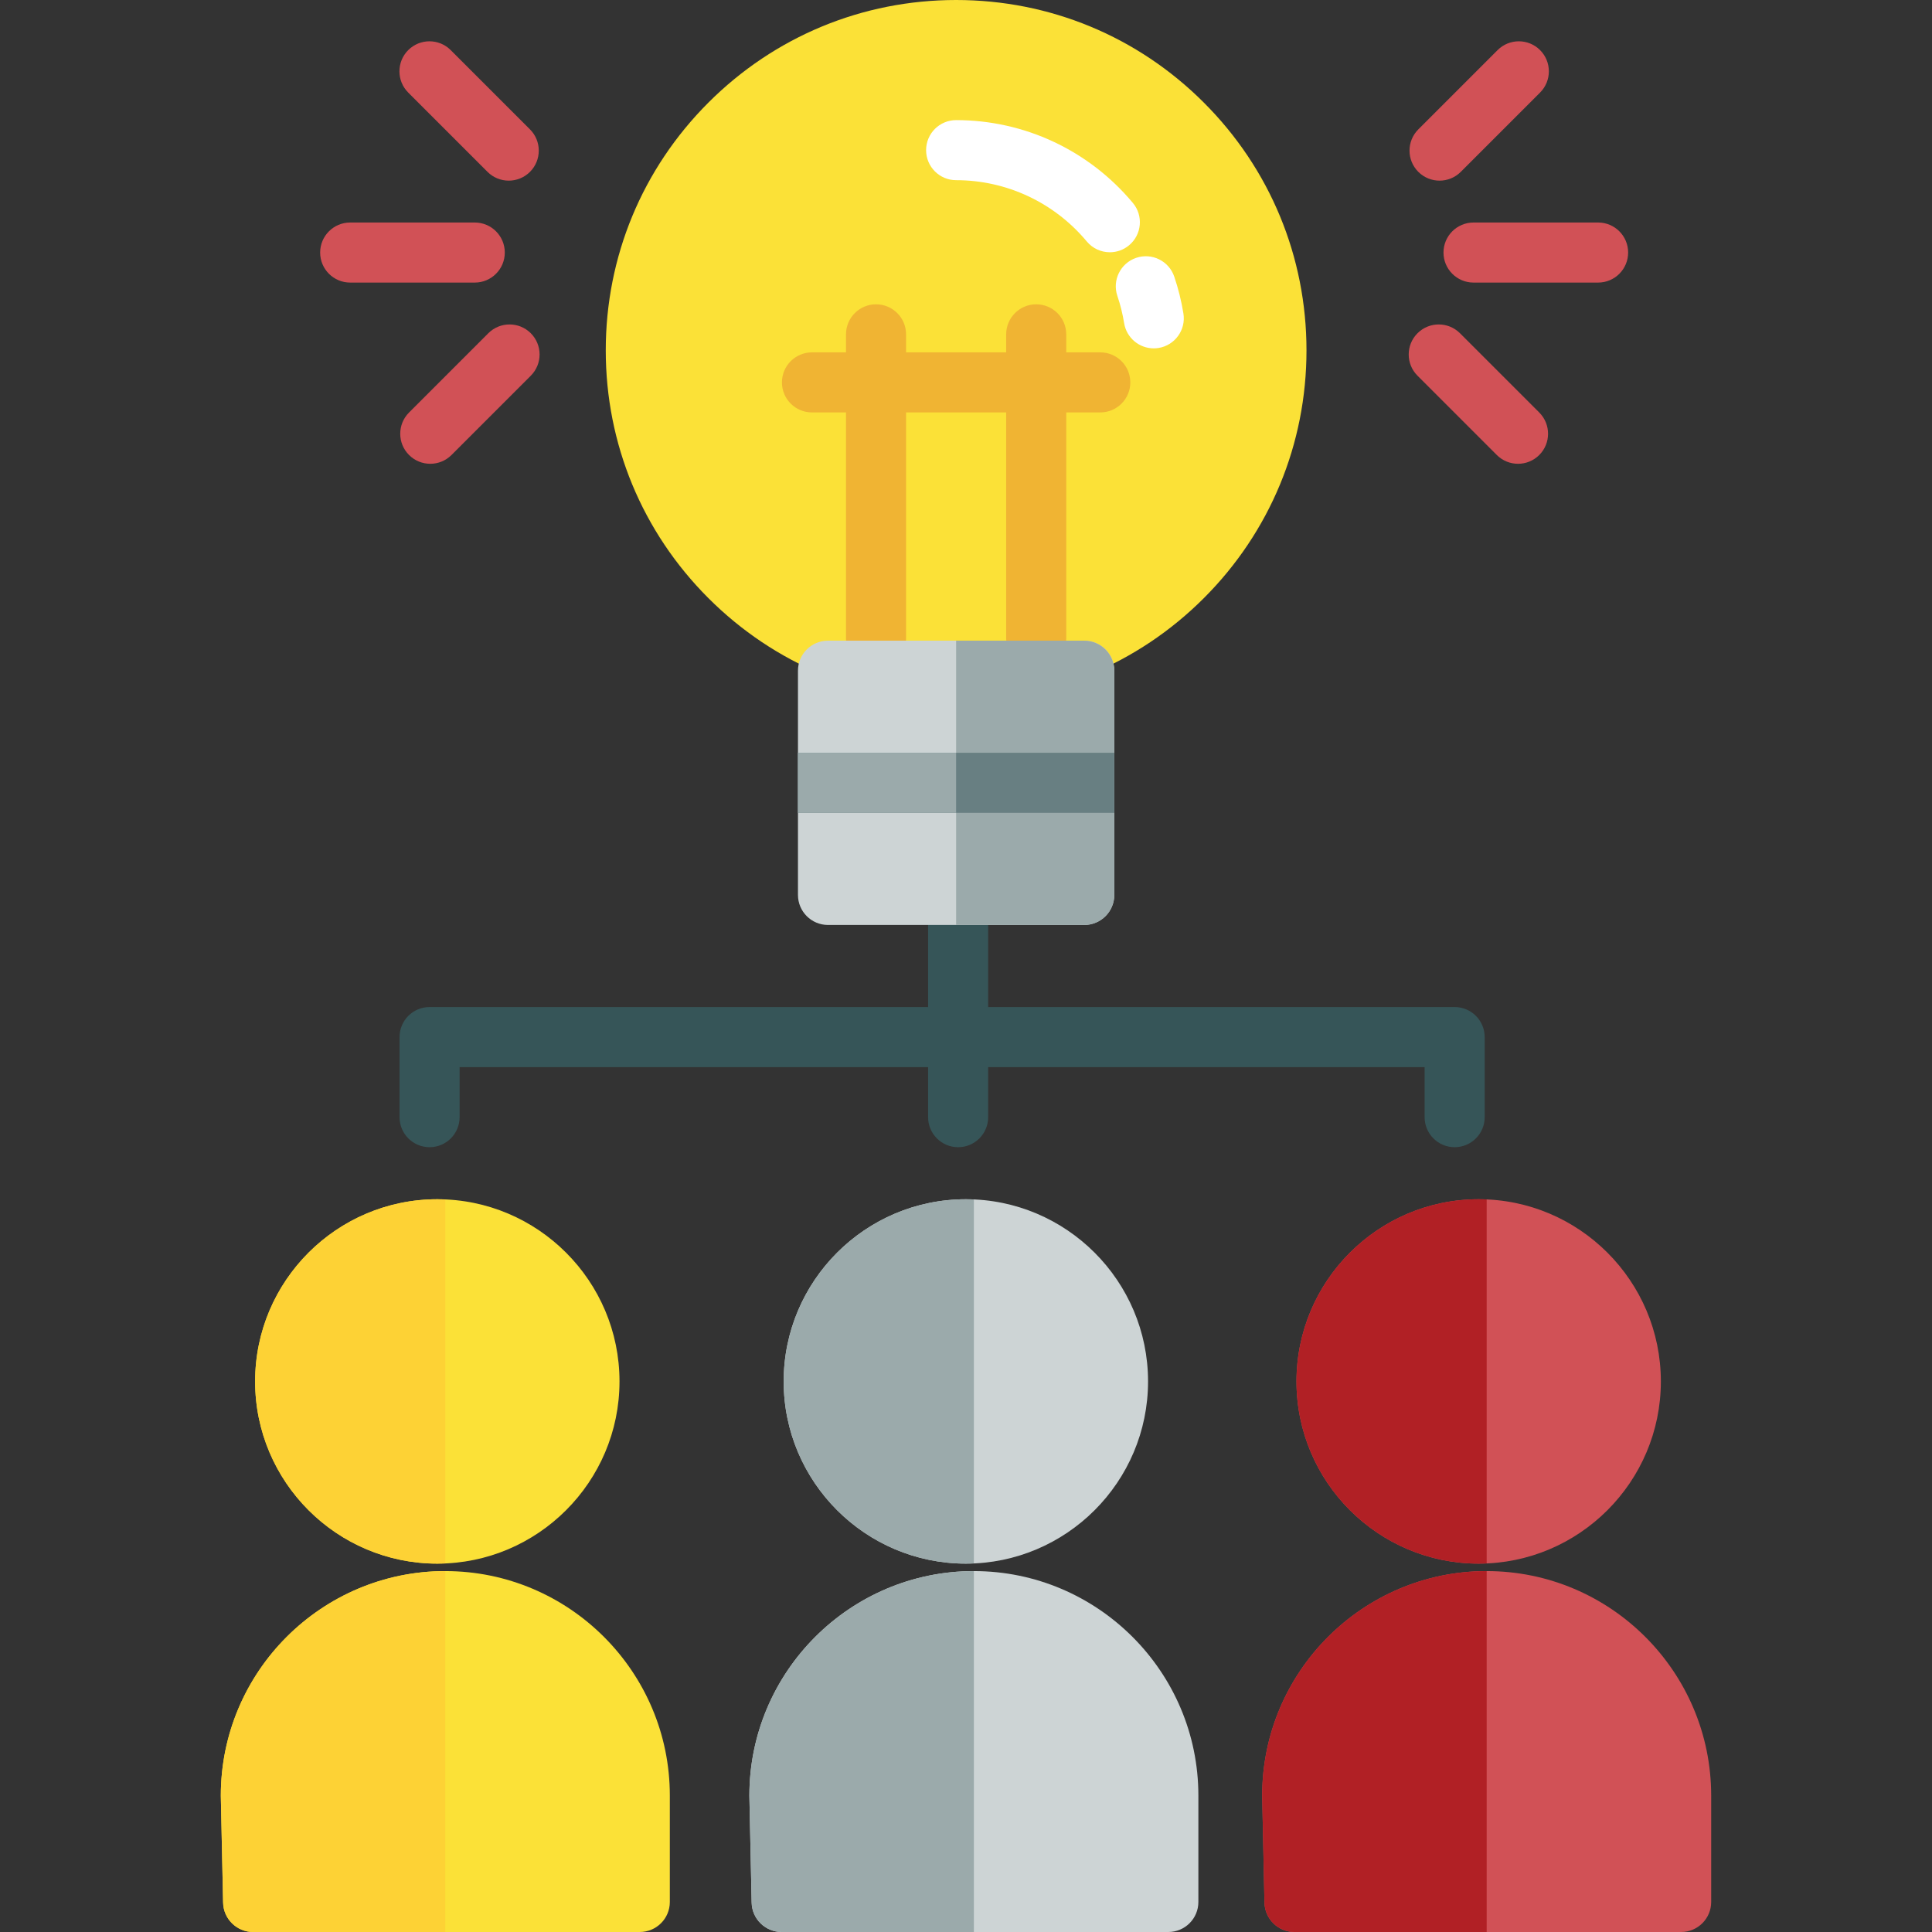 <!DOCTYPE svg PUBLIC "-//W3C//DTD SVG 1.1//EN" "http://www.w3.org/Graphics/SVG/1.1/DTD/svg11.dtd">

<!-- Uploaded to: SVG Repo, www.svgrepo.com, Transformed by: SVG Repo Mixer Tools -->
<svg version="1.1" id="Layer_1" xmlns="http://www.w3.org/2000/svg" xmlns:xlink="http://www.w3.org/1999/xlink" viewBox="0 0 511.999 511.999" xml:space="preserve" width="130px" height="130px" fill="#000000">

<rect x="0" y="0" width="511.999" height="511.999" fill="#333333" stroke="none"/>

<g id="SVGRepo_bgCarrier" stroke-width="0"/>

<g id="SVGRepo_tracerCarrier" stroke-linecap="round" stroke-linejoin="round"/>

<g id="SVGRepo_iconCarrier"> <g> <path style="fill:#d15156;" d="M391.862,414.375c26.623,0,48.282-21.659,48.282-48.282c0-26.623-21.659-48.282-48.282-48.282 s-48.282,21.659-48.282,48.282C343.58,392.716,365.239,414.375,391.862,414.375z"/> <path style="fill:#d15156;" d="M393.984,416.353c-32.806,0-59.496,26.689-59.496,59.495c0,0.057,0.001,0.115,0.002,0.17 l0.603,28.192c0.092,4.328,3.627,7.789,7.956,7.789h102.472c4.396,0,7.959-3.562,7.959-7.959v-28.192 C453.48,443.042,426.791,416.353,393.984,416.353z"/> </g> <g> <path style="fill:#b12025;" d="M391.862,317.811c-26.623,0-48.282,21.659-48.282,48.282c0,26.623,21.659,48.282,48.282,48.282 c0.712,0,1.418-0.023,2.122-0.054v-96.457C393.28,317.835,392.574,317.811,391.862,317.811z"/> <path style="fill:#b12025;" d="M334.488,475.848c0,0.057,0.001,0.115,0.002,0.17l0.603,28.192c0.092,4.328,3.627,7.789,7.956,7.789 h50.935v-95.647C361.178,416.353,334.488,443.042,334.488,475.848z"/> </g> <g> <path style="fill:#CDD4D5;" d="M255.963,414.375c26.623,0,48.282-21.659,48.282-48.282c0-26.623-21.659-48.282-48.282-48.282 c-26.623,0-48.282,21.659-48.282,48.282C207.681,392.716,229.341,414.375,255.963,414.375z"/> <path style="fill:#CDD4D5;" d="M258.085,416.353c-32.806,0-59.496,26.689-59.496,59.495c0,0.057,0.001,0.115,0.002,0.17 l0.603,28.192c0.092,4.328,3.627,7.789,7.956,7.789h102.472c4.396,0,7.959-3.562,7.959-7.959v-28.192 C317.582,443.042,290.892,416.353,258.085,416.353z"/> </g> <g> <path style="fill:#9BAAAB;" d="M255.963,317.811c-26.623,0-48.282,21.659-48.282,48.282c0,26.623,21.659,48.282,48.282,48.282 c0.712,0,1.418-0.023,2.122-0.054v-96.457C257.382,317.835,256.675,317.811,255.963,317.811z"/> <path style="fill:#9BAAAB;" d="M198.589,475.848c0,0.057,0.001,0.115,0.002,0.17l0.603,28.192c0.092,4.328,3.627,7.789,7.956,7.789 h50.935v-95.647C225.279,416.353,198.589,443.042,198.589,475.848z"/> </g> <g> <path style="fill:#fbe137;" d="M115.892,414.375c26.623,0,48.282-21.659,48.282-48.282c0-26.623-21.659-48.282-48.282-48.282 s-48.282,21.659-48.282,48.282C67.611,392.716,89.271,414.375,115.892,414.375z"/> <path style="fill:#fbe137;" d="M118.015,416.353c-32.806,0-59.496,26.689-59.496,59.495c0,0.057,0.001,0.115,0.002,0.17 l0.603,28.192c0.092,4.328,3.627,7.789,7.956,7.789h102.472c4.396,0,7.959-3.562,7.959-7.959v-28.192 C177.512,443.042,150.822,416.353,118.015,416.353z"/> </g> <g> <path style="fill:#fdd235;" d="M115.892,317.811c-26.623,0-48.282,21.659-48.282,48.282c0,26.623,21.659,48.282,48.282,48.282 c0.712,0,1.418-0.023,2.122-0.054v-96.457C117.311,317.835,116.604,317.811,115.892,317.811z"/> <path style="fill:#fdd235;" d="M58.519,475.848c0,0.057,0.001,0.115,0.002,0.17l0.603,28.192c0.092,4.328,3.627,7.789,7.956,7.789 h50.935v-95.647C85.209,416.353,58.519,443.042,58.519,475.848z"/> </g> <path style="fill:#365558;" d="M385.495,266.876H261.872v-76.933c0-4.396-3.562-7.959-7.959-7.959c-4.396,0-7.959,3.562-7.959,7.959 v76.933H113.843c-4.396,0-7.959,3.562-7.959,7.959v21.223c0,4.396,3.562,7.959,7.959,7.959s7.959-3.562,7.959-7.959v-13.264h124.153 v13.265c0,4.396,3.562,7.959,7.959,7.959c4.396,0,7.959-3.562,7.959-7.959v-13.264h115.664v13.264c0,4.396,3.562,7.959,7.959,7.959 s7.959-3.562,7.959-7.959v-21.223C393.454,270.439,389.891,266.876,385.495,266.876z"/> <g> <path style="fill:#d15156;" d="M125.817,74.886H92.803c-4.396,0-7.959-3.562-7.959-7.959s3.562-7.959,7.959-7.959h33.014 c4.396,0,7.959,3.562,7.959,7.959C133.776,71.323,130.214,74.886,125.817,74.886z"/> <path style="fill:#d15156;" d="M114.026,122.908c-2.036,0-4.074-0.777-5.628-2.33c-3.108-3.109-3.108-8.147,0-11.256l21.01-21.01 c3.109-3.107,8.147-3.107,11.256,0c3.108,3.109,3.108,8.147,0,11.256l-21.01,21.01C118.1,122.13,116.062,122.908,114.026,122.908z"/> <path style="fill:#d15156;" d="M134.821,47.873c-2.036,0-4.074-0.777-5.628-2.33l-21.008-21.01c-3.108-3.109-3.108-8.147,0-11.256 c3.109-3.107,8.147-3.107,11.256,0l21.009,21.01c3.108,3.109,3.108,8.147,0,11.256C138.895,47.096,136.857,47.873,134.821,47.873z"/> <path style="fill:#d15156;" d="M423.514,74.886H390.5c-4.396,0-7.959-3.562-7.959-7.959s3.562-7.959,7.959-7.959h33.014 c4.396,0,7.959,3.562,7.959,7.959C431.472,71.323,427.91,74.886,423.514,74.886z"/> <path style="fill:#d15156;" d="M402.291,122.908c-2.036,0-4.074-0.777-5.628-2.33l-21.01-21.01c-3.108-3.109-3.108-8.147,0-11.256 c3.109-3.107,8.147-3.107,11.256,0l21.01,21.01c3.108,3.109,3.108,8.147,0,11.256C406.365,122.13,404.327,122.908,402.291,122.908z "/> <path style="fill:#d15156;" d="M381.495,47.873c-2.036,0-4.074-0.777-5.628-2.33c-3.108-3.109-3.108-8.147,0-11.256l21.01-21.01 c3.109-3.107,8.147-3.107,11.255,0c3.108,3.109,3.108,8.147,0,11.256l-21.01,21.01C385.568,47.096,383.531,47.873,381.495,47.873z"/> </g> <path style="fill:#fbe137;" d="M253.382,0c-24.801,0-48.117,9.657-65.655,27.195s-27.195,40.854-27.195,65.655 s9.657,48.117,27.195,65.655c17.537,17.536,40.854,27.195,65.655,27.195s48.117-9.657,65.655-27.195 c17.536-17.537,27.195-40.854,27.195-65.655s-9.657-48.117-27.195-65.655C301.501,9.657,278.184,0,253.382,0z"/> <g> <path style="fill:#FFFFFF;" d="M305.752,92.318c-3.836,0-7.215-2.78-7.847-6.689c-0.396-2.446-0.997-4.871-1.789-7.205 c-1.41-4.163,0.82-8.681,4.983-10.093c4.165-1.412,8.681,0.82,10.092,4.983c1.074,3.169,1.89,6.457,2.426,9.773 c0.702,4.339-2.246,8.424-6.585,9.127C306.602,92.285,306.174,92.318,305.752,92.318z"/> <path style="fill:#FFFFFF;" d="M294.124,66.851c-2.277,0-4.538-0.972-6.113-2.858c-8.618-10.322-21.239-16.242-34.627-16.242 c-4.396,0-7.959-3.562-7.959-7.959s3.562-7.959,7.959-7.959c18.12,0,35.195,8.003,46.845,21.957 c2.817,3.374,2.366,8.393-1.008,11.21C297.733,66.244,295.923,66.851,294.124,66.851z"/> </g> <path style="fill:#f0b433;" d="M291.584,93.379h-9.02v-4.775c0-4.396-3.562-7.959-7.959-7.959s-7.959,3.562-7.959,7.959v4.775 h-26.528v-4.775c0-4.396-3.562-7.959-7.959-7.959c-4.396,0-7.959,3.562-7.959,7.959v4.775h-9.02c-4.396,0-7.959,3.562-7.959,7.959 s3.562,7.959,7.959,7.959h9.02v59.954c0,4.396,3.562,7.959,7.959,7.959c4.396,0,7.959-3.562,7.959-7.959v-59.954h26.528v59.954 c0,4.396,3.562,7.959,7.959,7.959s7.959-3.562,7.959-7.959v-59.954h9.02c4.396,0,7.959-3.562,7.959-7.959 C299.543,96.943,295.981,93.379,291.584,93.379z"/> <path style="fill:#CDD4D5;" d="M287.34,169.781h-67.913c-4.395,0-7.959,3.563-7.959,7.959v59.424c0,4.395,3.563,7.959,7.959,7.959 h67.913c2.198,0,4.187-0.89,5.627-2.331c1.44-1.44,2.331-3.43,2.331-5.627V177.74C295.298,173.345,291.735,169.781,287.34,169.781z"/> <path style="fill:#9BAAAB;" d="M253.382,169.781v75.341h33.956c2.198,0,4.187-0.89,5.627-2.331c1.44-1.44,2.331-3.43,2.331-5.627 V177.74c0-4.395-3.563-7.959-7.959-7.959H253.382z"/> <rect x="211.464" y="199.494" style="fill:#687F82;" width="83.83" height="15.917"/> <rect x="211.464" y="199.494" style="fill:#9BAAAB;" width="41.915" height="15.917"/> </g>

</svg>